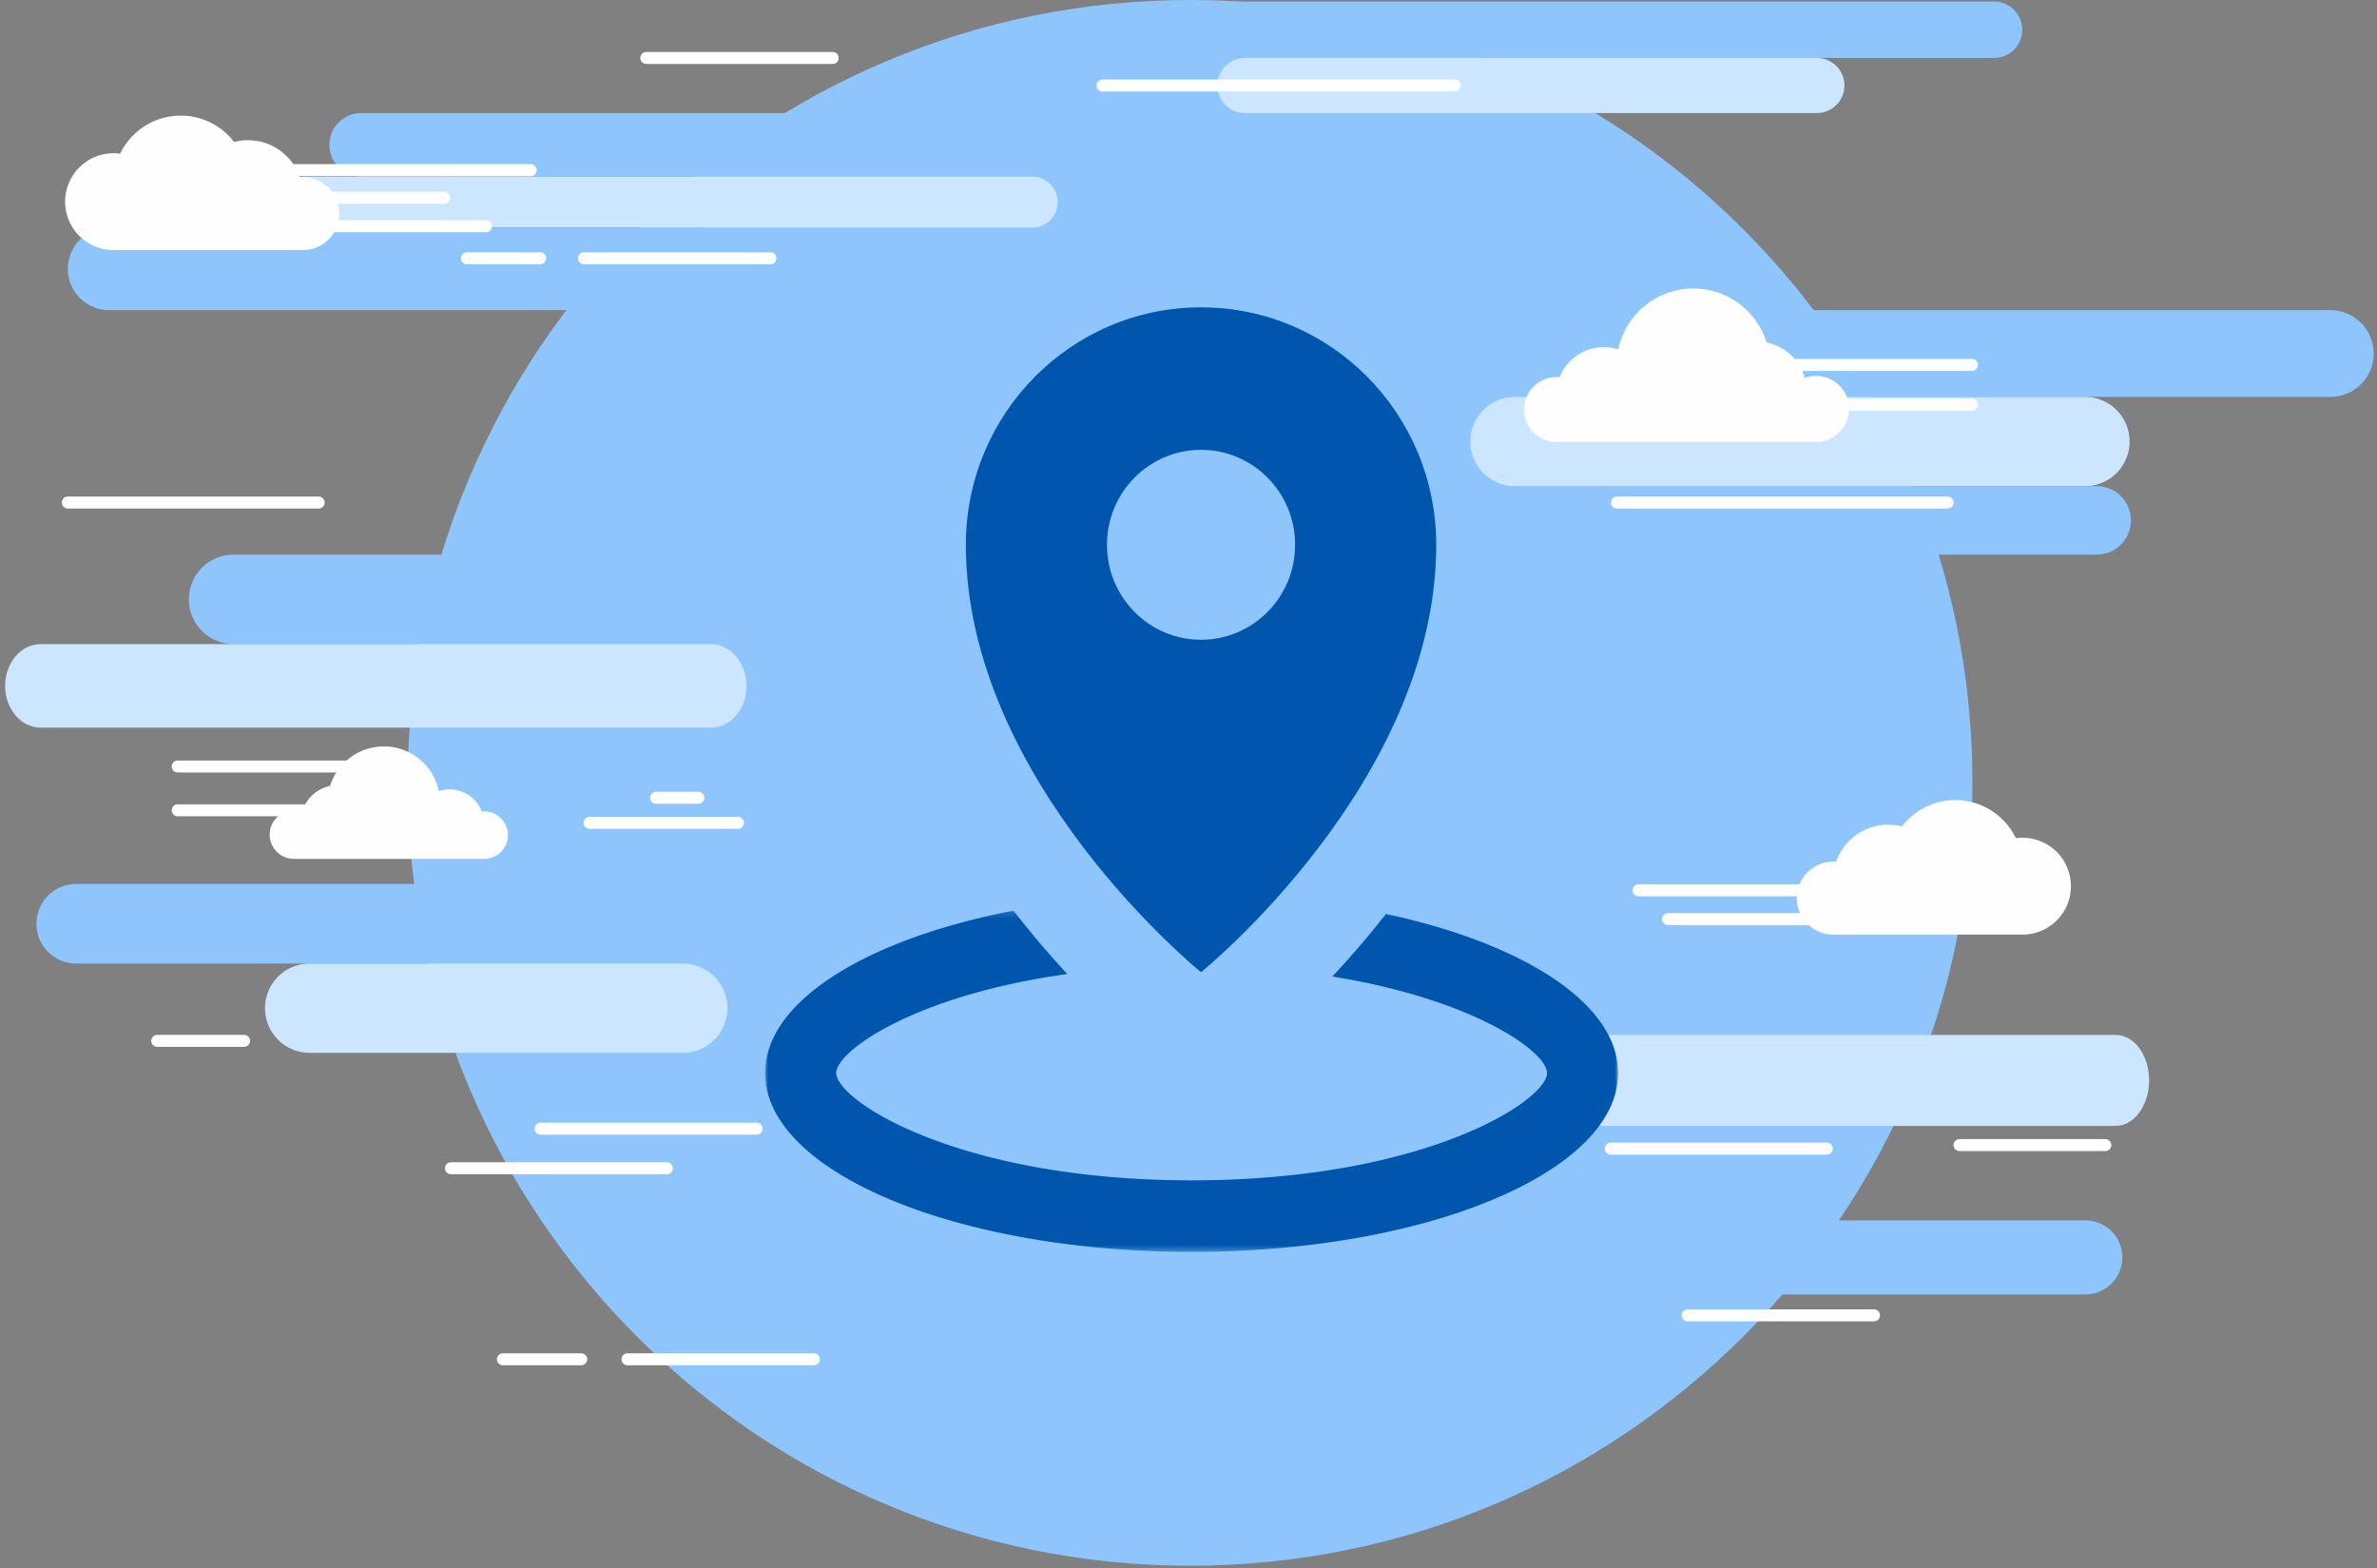 <svg xmlns="http://www.w3.org/2000/svg" xmlns:xlink="http://www.w3.org/1999/xlink" width="379" height="250"><rect width="100%" height="100%" fill="#808080" stroke="none"/><defs><path id="a" d="M0 54.591V.183h135.999v54.408z"/></defs><g fill="none" fill-rule="evenodd"><path fill="#8EC5FC" d="M314.499 124.814c0 68.933-55.853 124.814-124.75 124.814C120.852 249.628 65 193.748 65 124.814 65 55.881 120.852 0 189.75 0c68.896 0 124.749 55.881 124.749 124.814"/><path fill="#CDE6FF" d="M252.329 179.5h85.005c2.943 0 5.329-3.246 5.329-7.25s-2.386-7.25-5.33-7.25H252.33c-2.943 0-5.329 3.246-5.329 7.25s2.386 7.25 5.329 7.25"/><path fill="#8EC5FC" d="M317.943 9.24H193.605a4.495 4.495 0 0 1-4.494-4.495 4.495 4.495 0 0 1 4.494-4.496h124.338a4.495 4.495 0 0 1 4.494 4.496 4.495 4.495 0 0 1-4.494 4.496"/><path fill="#CDE6FF" d="M198.488 18.022h91.206a4.39 4.39 0 0 0 4.388-4.39 4.39 4.39 0 0 0-4.388-4.391h-91.206a4.39 4.39 0 0 0-4.388 4.39 4.39 4.39 0 0 0 4.388 4.391"/><path fill="#8EC5FC" d="M57.58 28.154h78.628a5.065 5.065 0 0 0 5.063-5.066 5.065 5.065 0 0 0-5.063-5.066H57.58a5.065 5.065 0 0 0-5.063 5.066 5.065 5.065 0 0 0 5.063 5.066"/><path fill="#CDE6FF" d="M164.584 36.287H48.426a4.065 4.065 0 0 1-4.064-4.067 4.065 4.065 0 0 1 4.064-4.066h116.158a4.065 4.065 0 0 1 4.064 4.066 4.065 4.065 0 0 1-4.064 4.067"/><path fill="#8EC5FC" d="M17.391 49.445h93.942a6.577 6.577 0 0 0 6.576-6.58 6.577 6.577 0 0 0-6.576-6.578H17.39a6.577 6.577 0 0 0-6.576 6.579 6.577 6.577 0 0 0 6.576 6.579m354.167 13.833H182.714a6.915 6.915 0 0 1-6.912-6.916 6.915 6.915 0 0 1 6.912-6.917h188.844a6.915 6.915 0 0 1 6.913 6.917 6.915 6.915 0 0 1-6.913 6.916"/><path fill="#CDE6FF" d="M241.549 77.51h90.89a7.114 7.114 0 0 0 7.11-7.116 7.114 7.114 0 0 0-7.11-7.116h-90.89a7.113 7.113 0 0 0-7.112 7.116 7.114 7.114 0 0 0 7.112 7.115"/><path fill="#8EC5FC" d="M334.308 88.419H227.001a5.453 5.453 0 0 1-5.452-5.455A5.453 5.453 0 0 1 227 77.509h107.307a5.453 5.453 0 0 1 5.452 5.455 5.453 5.453 0 0 1-5.452 5.455m-297.06 14.274h185.951a7.135 7.135 0 0 0 7.134-7.137 7.135 7.135 0 0 0-7.134-7.137H37.247a7.135 7.135 0 0 0-7.134 7.137 7.135 7.135 0 0 0 7.134 7.137"/><path fill="#CDE6FF" d="M113.358 116.01H6.486c-3.132 0-5.67-2.981-5.67-6.658 0-3.678 2.538-6.659 5.67-6.659h106.872c3.131 0 5.67 2.981 5.67 6.659 0 3.677-2.539 6.658-5.67 6.658"/><path fill="#8EC5FC" d="M332.497 206.376H247.01a5.9 5.9 0 0 1-5.898-5.902 5.9 5.9 0 0 1 5.898-5.901h85.487a5.9 5.9 0 0 1 5.899 5.9 5.9 5.9 0 0 1-5.899 5.903M12.154 153.623h110.79a6.346 6.346 0 0 0 6.344-6.347 6.346 6.346 0 0 0-6.344-6.348H12.154a6.346 6.346 0 0 0-6.345 6.348 6.346 6.346 0 0 0 6.345 6.347"/><path fill="#CDE6FF" d="M49.37 167.855h59.499a7.114 7.114 0 0 0 7.112-7.116 7.114 7.114 0 0 0-7.112-7.116H49.37a7.114 7.114 0 0 0-7.113 7.116 7.114 7.114 0 0 0 7.113 7.116"/><path fill="#FEFEFE" d="M84.62 28.08H41.112a.956.956 0 0 1 0-1.912H84.62a.956.956 0 0 1 0 1.912m-13.792 4.406H41.113a.956.956 0 0 1 0-1.912h29.714a.956.956 0 0 1 0 1.912M51.99 130.145H28.339a.956.956 0 0 1 0-1.912H51.99a.956.956 0 0 1 0 1.912m65.672 2H94.01a.956.956 0 0 1 0-1.912h23.652a.956.956 0 0 1 0 1.912m-6.319-4h-6.727a.956.956 0 0 1 0-1.912h6.727a.956.956 0 0 1 0 1.912m-50.886-4.987h-32.12a.956.956 0 0 1 0-1.912h32.12a.956.956 0 0 1 0 1.912m253.948-64.026h-29.713a.956.956 0 0 1 0-1.912h29.713a.956.956 0 0 1 0 1.912m-82.46-44.545h-56.149a.956.956 0 0 1 0-1.912h56.148a.956.956 0 0 1 0 1.912m-109.108 27.55H93.124a.956.956 0 0 1 0-1.912h29.713a.956.956 0 0 1 0 1.912m-36.709 0h-11.67a.956.956 0 0 1 0-1.912h11.67a.956.956 0 0 1 0 1.912m-35.323 38.94h-39.99a.956.956 0 0 1 0-1.912h39.99a.956.956 0 0 1 0 1.912m259.729 0h-52.717a.956.956 0 0 1 0-1.912h52.717a.956.956 0 0 1 0 1.912m-14.854 66.414h-29.713a.956.956 0 0 1 0-1.912h29.713a.956.956 0 0 1 0 1.912M132.765 10.197h-29.713a.956.956 0 0 1 0-1.912h29.713a.956.956 0 0 1 0 1.912m-3 207.47h-29.713a.956.956 0 0 1 0-1.912h29.713a.956.956 0 0 1 0 1.912m169.033-7h-29.713a.956.956 0 0 1 0-1.912h29.713a.956.956 0 0 1 0 1.912m-206.134 7H80.19a.956.956 0 0 1 0-1.912h12.474a.956.956 0 0 1 0 1.912m203.016-74.764h-34.424a.956.956 0 0 1 0-1.912h34.424a.956.956 0 0 1 0 1.912M106.33 187.21H71.908a.956.956 0 0 1 0-1.912h34.423a.956.956 0 0 1 0 1.912m14.294-6.308H86.202a.956.956 0 0 1 0-1.912h34.423a.956.956 0 0 1 0 1.912m-81.713-14H25.07a.956.956 0 0 1 0-1.912h13.843a.956.956 0 0 1 0 1.912m252.355 17.187h-34.423a.956.956 0 0 1 0-1.912h34.423a.956.956 0 0 1 0 1.912m44.413-.57h-23.244a.956.956 0 0 1 0-1.912h23.244a.956.956 0 0 1 0 1.912M314.406 65.465h-36.88a.956.956 0 0 1 0-1.912h36.88a.956.956 0 0 1 0 1.912M77.478 37.025H41.113a.956.956 0 0 1 0-1.912h36.365a.956.956 0 0 1 0 1.912"/><path d="M54.09 34.06a5.815 5.815 0 0 0-6.277-5.797c-1.182-3.438-4.441-5.91-8.28-5.91a8.76 8.76 0 0 0-2.21.282 10.694 10.694 0 0 0-8.505-4.203c-4.253 0-7.928 2.48-9.658 6.073a7.72 7.72 0 0 0-8.776 7.648 7.72 7.72 0 0 0 7.718 7.722h30.214a5.814 5.814 0 0 0 5.775-5.816m232.4 109.13a5.815 5.815 0 0 1 6.277-5.795 8.757 8.757 0 0 1 8.28-5.91 8.78 8.78 0 0 1 2.21.282 10.695 10.695 0 0 1 8.505-4.203c4.253 0 7.928 2.48 9.659 6.072a7.72 7.72 0 0 1 8.775 7.648 7.72 7.72 0 0 1-7.718 7.723h-30.214v-.001a5.814 5.814 0 0 1-5.775-5.815m3.056-83.268c-.628 0-1.23.11-1.789.312a8.022 8.022 0 0 0-6.086-5.634c-1.547-4.982-6.19-8.6-11.678-8.6-5.886 0-10.8 4.163-11.963 9.706a7.556 7.556 0 0 0-9.347 4.448A5.166 5.166 0 0 0 243 65.296a5.167 5.167 0 0 0 5.165 5.168h41.381a5.27 5.27 0 0 0 5.269-5.271 5.27 5.27 0 0 0-5.269-5.271M46.861 129.204c.461 0 .902.081 1.312.229a5.879 5.879 0 0 1 4.461-4.13 8.966 8.966 0 0 1 8.56-6.303c4.314 0 7.915 3.051 8.768 7.114a5.536 5.536 0 0 1 6.85 3.26 3.787 3.787 0 0 1 4.166 3.769 3.787 3.787 0 0 1-3.785 3.788H46.86a3.863 3.863 0 0 1-3.86-3.863 3.863 3.863 0 0 1 3.861-3.864" fill="#FEFEFE"/><g transform="translate(122 145)"><mask id="b" fill="#fff"><use xlink:href="#a"/></mask><path fill="#0056AD" d="M98.979.708a144.909 144.909 0 0 1-8.551 9.981c22.519 3.622 34.238 11.984 34.238 15.383 0 4.398-19.482 17.111-56.667 17.111-37.18 0-56.667-12.713-56.667-17.11 0-3.531 12.609-12.418 36.84-15.783A150.19 150.19 0 0 1 39.597.183C16.245 4.701-.002 14.58-.002 26.073c0 15.753 30.448 28.518 68 28.518 37.554 0 68-12.765 68-28.519 0-11.065-15.055-20.636-37.02-25.364" mask="url(#b)"/></g><path fill="#0056AD" d="M176.5 86.857c0-8.36 6.717-15.14 14.997-15.14 8.286 0 15.002 6.78 15.002 15.14s-6.716 15.14-15.002 15.14c-8.28 0-14.996-6.78-14.996-15.14M191.497 155S229 124.713 229 86.857C229 65.949 212.212 49 191.497 49 170.787 49 154 65.949 154 86.857 154 124.713 191.497 155 191.497 155"/></g></svg>